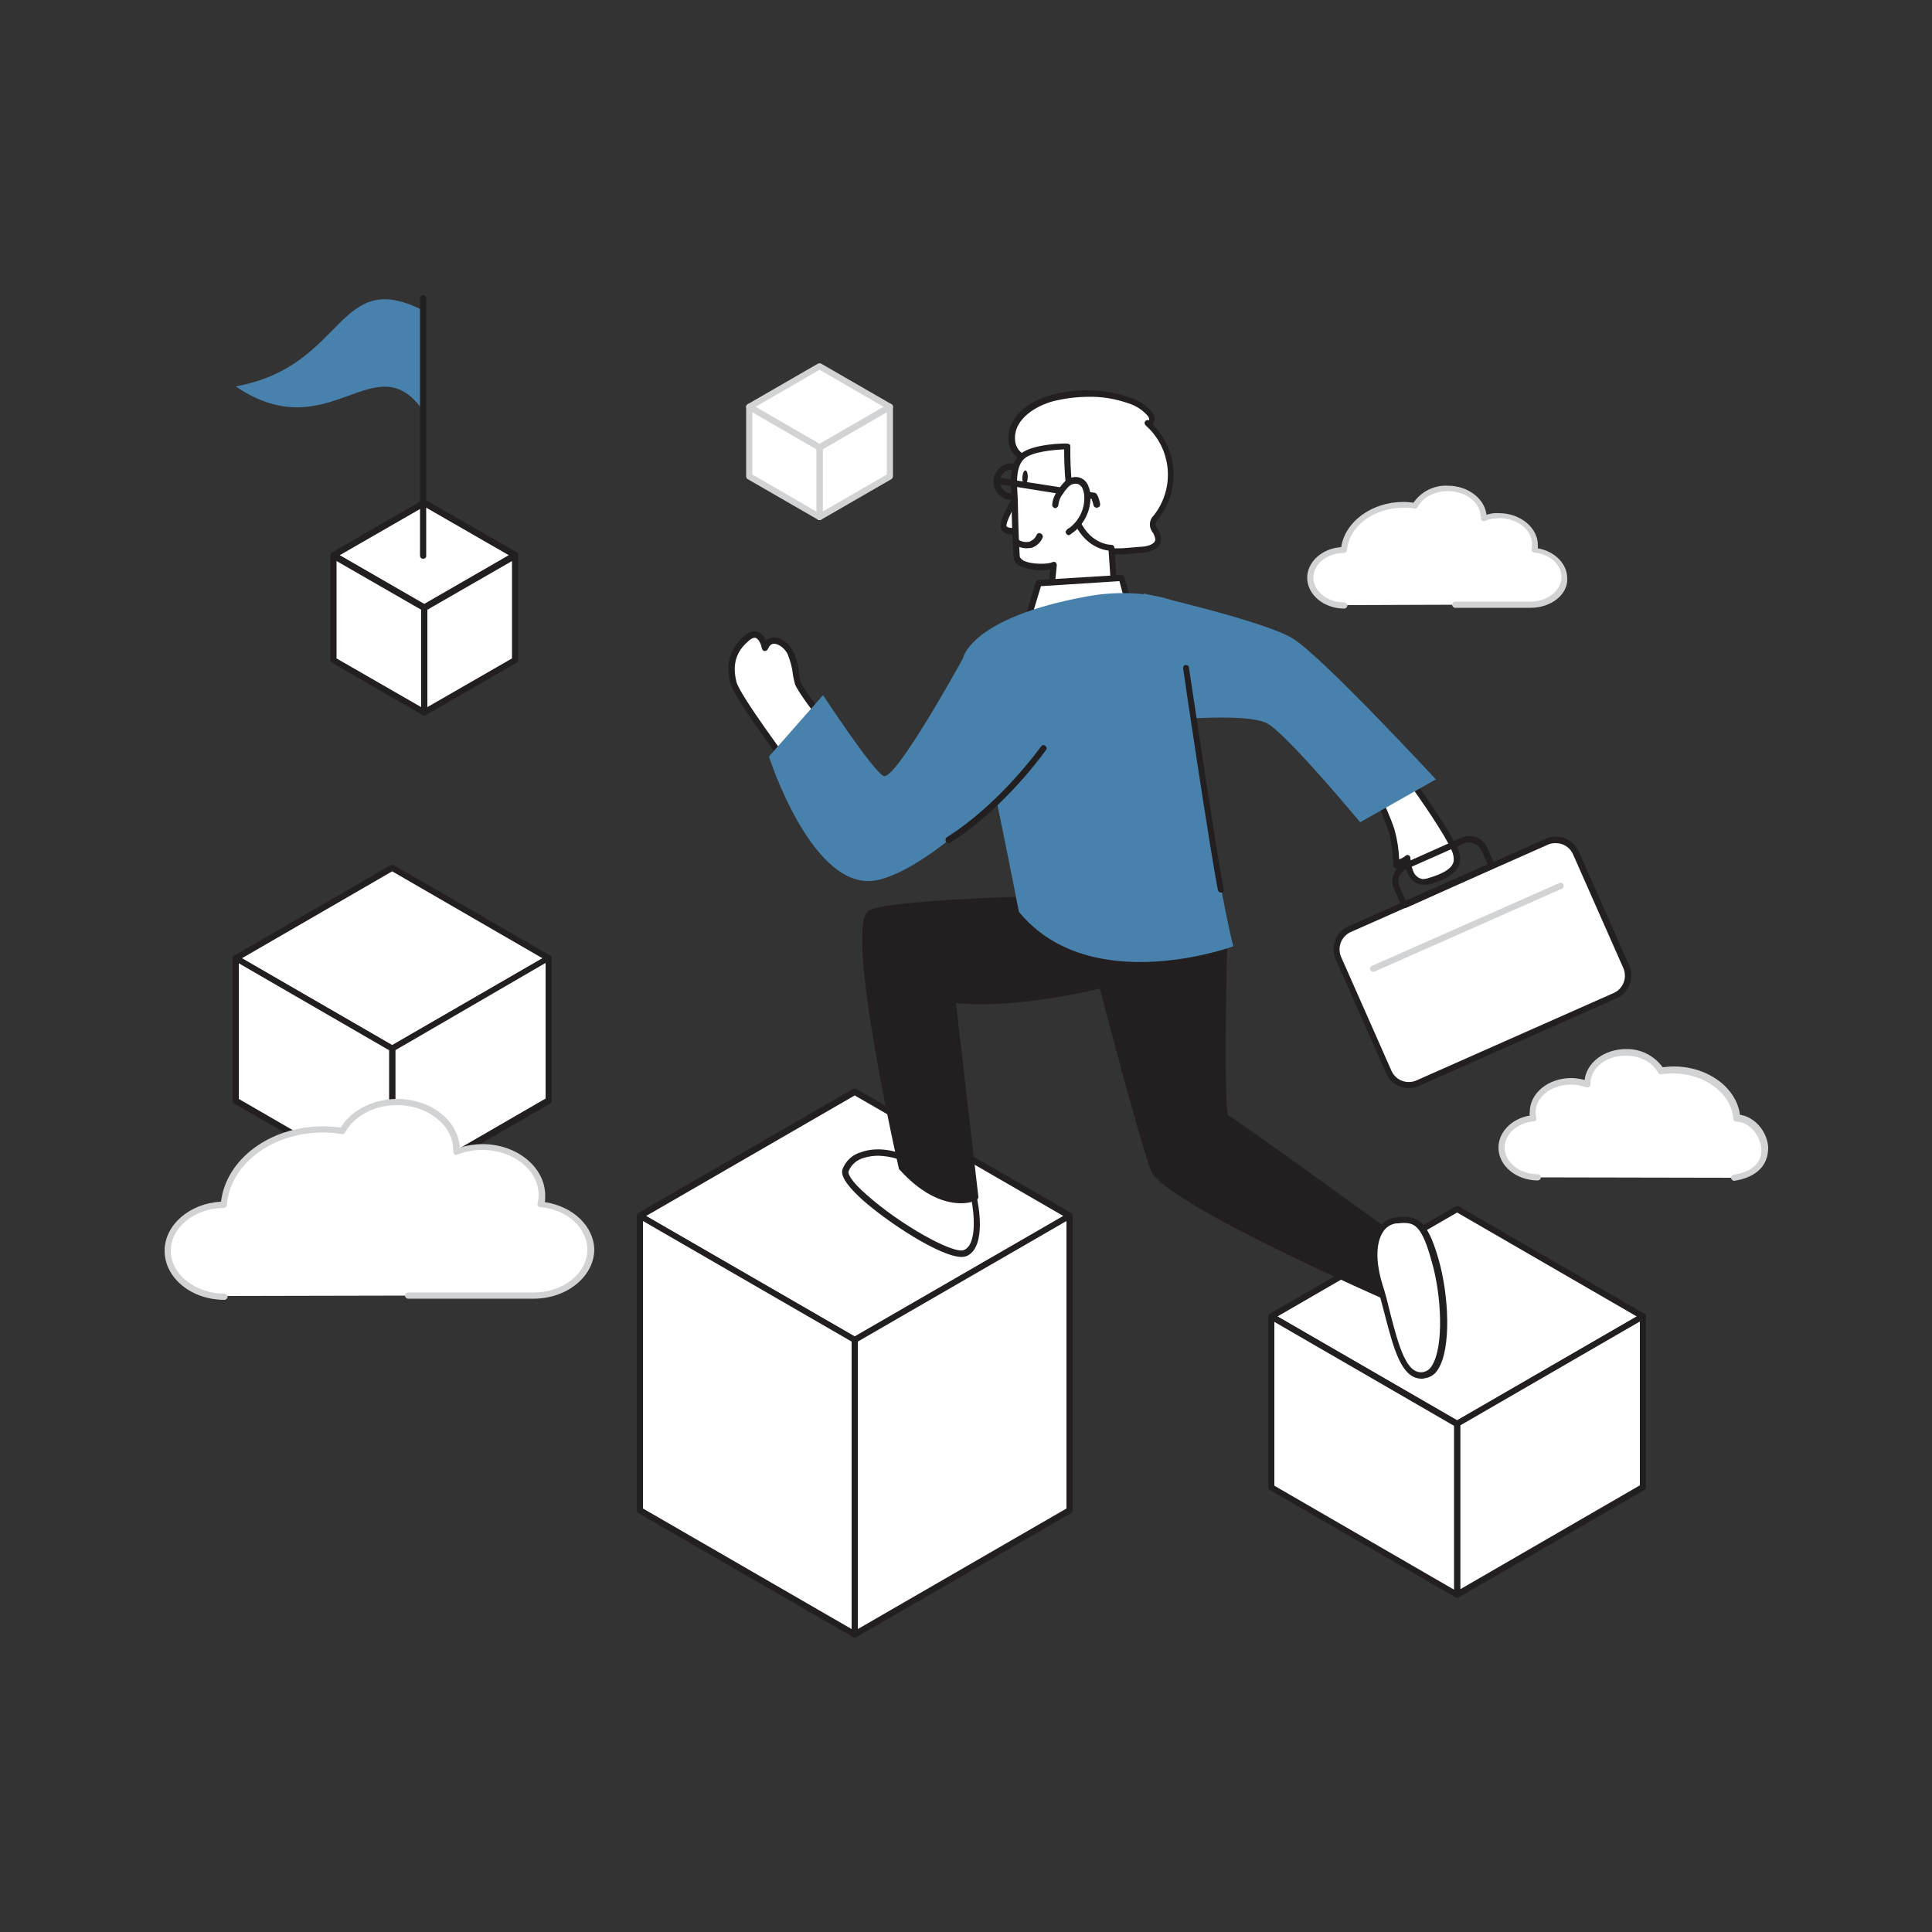 <svg transform="scale(1)" version="1.1" id="Layer_1" xmlns="http://www.w3.org/2000/svg" xmlns:xlink="http://www.w3.org/1999/xlink" x="0px" y="0px" viewBox="0 0 500 500" xml:space="preserve" class="show_show__wrapper__graphic__5Waiy "><rect x="0" y="0" width="500" height="500" fill="#333333" stroke="none"/><title>React</title><style type="text/css">
	.st0{fill:#FFFFFF;}
	.st1{fill:#D1D3D4;}
	.st2{fill:#231F20;}
	.st3{fill:#4781ac;}
</style><g id="Cloud_BG"><path class="st0" d="M376.6,156.5h19.5c4.9,0,8.8-3.2,8.8-7.2c0-3.7-3.4-6.7-7.8-7.1c0.1-0.5,0.2-1,0.2-1.5c0-4.2-4.1-7.5-9.3-7.5
		c-1.4,0-2.7,0.3-4,0.8c0-0.1,0-0.2,0-0.3c0-4.1-4.2-7.5-9.3-7.5c-3.8,0-7.1,1.9-8.5,4.5c-1-0.2-2-0.3-3.1-0.2
		c-8.2,0-14.9,5.2-15.4,11.7c-4.8,0.1-8.7,3.2-8.7,7.2s4,7.2,8.8,7.2"></path><path class="st1" d="M396.1,157.3h-19.5c-0.4,0-0.8-0.4-0.8-0.8s0.4-0.8,0.8-0.8l0,0h19.5c4.4,0,8-2.9,8-6.4c0-3.2-3-5.9-7-6.3
		c-0.2,0-0.4-0.2-0.6-0.3c-0.1-0.2-0.2-0.4-0.1-0.6c0.1-0.4,0.1-0.8,0.1-1.3c0-3.7-3.8-6.7-8.5-6.7c-1.3,0-2.5,0.2-3.7,0.7
		c-0.2,0.1-0.5,0.1-0.8-0.1c-0.2-0.2-0.3-0.4-0.3-0.7l0.7-0.2l0,0h-0.7c0-3.7-3.8-6.7-8.5-6.7c-3.4,0-6.5,1.6-7.8,4.1
		c-0.2,0.3-0.5,0.5-0.8,0.4c-1-0.2-2-0.2-2.9-0.2c-7.7,0-14.1,4.8-14.6,11c0,0.4-0.4,0.7-0.8,0.7c-4.4,0-7.9,2.9-7.9,6.4
		s3.6,6.4,8,6.4c0.4,0,0.8,0.4,0.8,0.8s-0.4,0.8-0.8,0.8c-5.3,0-9.6-3.6-9.6-8c0-4.1,3.9-7.6,8.8-7.9c1-6.6,7.9-11.7,16.1-11.7
		c0.9,0,1.8,0.1,2.6,0.2c2-2.9,5.4-4.6,8.9-4.4c5.2,0,9.5,3.3,10,7.5c1.1-0.3,2.1-0.5,3.2-0.4c5.5,0,10.1,3.7,10.1,8.3
		c0,0.3,0,0.5,0,0.8c4.4,0.8,7.6,4,7.6,7.8C405.8,153.8,401.5,157.3,396.1,157.3z"></path><path class="st0" d="M448.8,304.8c12.8-1.9,7.6-15.3,0.6-15.3c-0.5-7-7.7-12.5-16.4-12.5c-1.1,0-2.2,0.1-3.3,0.3
		c-1.5-2.8-5-4.8-9.1-4.8c-5.5,0-9.9,3.6-9.9,8c0,0.1,0,0.2,0,0.3c-1.4-0.5-2.8-0.8-4.3-0.8c-5.5,0-9.9,3.6-9.9,8
		c0,0.5,0.1,1,0.2,1.5c-4.7,0.5-8.3,3.7-8.3,7.6c0,4.2,4.2,7.6,9.4,7.6"></path><path class="st1" d="M448.8,305.6c-0.4,0-0.8-0.4-0.8-0.8c0-0.4,0.3-0.7,0.7-0.8c4.8-0.7,7.4-3.2,7.1-6.8s-3.3-6.9-6.4-6.9
		c-0.4,0-0.8-0.3-0.8-0.7c-0.5-6.6-7.4-11.8-15.6-11.8c-1.1,0-2.1,0.1-3.1,0.2c-0.3,0.1-0.7-0.1-0.8-0.4c-1.4-2.7-4.7-4.4-8.4-4.4
		c-5,0-9.1,3.2-9.1,7.2c0,0,0,0.2,0,0.2c0,0.3-0.1,0.5-0.3,0.7c-0.2,0.2-0.5,0.2-0.8,0.1c-1.3-0.5-2.6-0.7-4-0.7
		c-5,0-9.1,3.2-9.1,7.2c0,0.5,0.1,0.9,0.2,1.4c0.1,0.2,0,0.5-0.1,0.6c-0.1,0.2-0.3,0.3-0.6,0.3c-4.3,0.4-7.5,3.4-7.5,6.8
		c0,3.8,3.9,6.9,8.6,6.9c0.4,0,0.8,0.4,0.8,0.8c0,0.4-0.4,0.8-0.8,0.8c-5.6,0-10.2-3.8-10.2-8.5c0-4,3.4-7.5,8.1-8.3
		c0-0.3-0.1-0.6,0-0.9c0-4.9,4.8-8.8,10.7-8.8c1.2,0,2.4,0.2,3.5,0.5c0.5-4.5,5.1-8,10.7-8c3.8-0.1,7.3,1.7,9.5,4.7
		c0.9-0.1,1.9-0.2,2.9-0.2c8.8,0,16.2,5.5,17.1,12.5c3.7,0.5,7,4.2,7.3,8.3C457.7,301.6,454.6,304.7,448.8,305.6L448.8,305.6z"></path></g><g id="Box_2"><polygon class="st0" points="221.2,346.8 165.6,314.7 221.2,282.6 276.8,314.7 	"></polygon><path class="st2" d="M221.2,347.5c-0.1,0-0.3,0-0.4-0.1l-55.6-32.1c-0.4-0.2-0.5-0.7-0.3-1.1c0.1-0.1,0.2-0.2,0.3-0.3l55.6-32.1
		c0.2-0.1,0.6-0.1,0.8,0l55.6,32.1c0.2,0.1,0.4,0.4,0.4,0.7c0,0.3-0.2,0.6-0.4,0.7l-55.6,32.1C221.5,347.5,221.3,347.6,221.2,347.5z
		 M167.2,314.7l54,31.2l54-31.2l-54-31.2L167.2,314.7z"></path><polygon class="st0" points="276.8,390.9 221.2,423 221.2,346.8 276.8,314.7 	"></polygon><path class="st2" d="M221.2,423.8c-0.1,0-0.3,0-0.4-0.1c-0.2-0.1-0.4-0.4-0.4-0.7v-76.2c0-0.3,0.2-0.5,0.4-0.7l55.6-32.1
		c0.2-0.1,0.6-0.1,0.8,0c0.2,0.1,0.4,0.4,0.4,0.7v76.2c0,0.3-0.2,0.5-0.4,0.7l-55.6,32.1C221.5,423.8,221.3,423.8,221.2,423.8z
		 M222,347.2v74.4l54-31.2V316L222,347.2z M276.8,390.9L276.8,390.9z"></path><polygon class="st0" points="221.2,423 165.6,390.9 165.6,314.7 221.2,346.8 	"></polygon><path class="st2" d="M221.2,423.8c-0.1,0-0.3,0-0.4-0.1l-55.6-32.1c-0.2-0.1-0.4-0.4-0.4-0.7v-76.2c0-0.3,0.2-0.6,0.4-0.7
		c0.2-0.1,0.6-0.1,0.8,0l55.6,32.1c0.2,0.1,0.4,0.4,0.4,0.7V423c0,0.3-0.2,0.6-0.4,0.7C221.5,423.8,221.3,423.8,221.2,423.8z
		 M166.4,390.4l54,31.2v-74.4l-54-31.2V390.4z"></path></g><g id="Box_1"><polygon class="st0" points="377.1,368.5 329,340.7 377.1,312.9 425.2,340.7 	"></polygon><path class="st2" d="M377.1,369.3c-0.1,0-0.3,0-0.4-0.1l-48.1-27.8c-0.2-0.1-0.4-0.4-0.4-0.7c0-0.3,0.2-0.6,0.4-0.7l48.1-27.8
		c0.2-0.1,0.6-0.1,0.8,0l48.1,27.8c0.2,0.1,0.4,0.4,0.4,0.7c0,0.3-0.2,0.5-0.4,0.7l-48.1,27.8C377.4,369.2,377.2,369.3,377.1,369.3z
		 M330.6,340.7l46.5,26.9l46.5-26.9l-46.5-26.9L330.6,340.7z"></path><polygon class="st0" points="425.2,384.9 377.1,412.7 377.1,368.5 425.2,340.7 	"></polygon><path class="st2" d="M377.1,413.5c-0.1,0-0.3,0-0.4-0.1c-0.2-0.1-0.4-0.4-0.4-0.7v-44.2c0-0.3,0.2-0.5,0.4-0.7l48.1-27.8
		c0.4-0.2,0.9-0.1,1.1,0.3c0.1,0.1,0.1,0.3,0.1,0.4v44.2c0,0.3-0.2,0.6-0.4,0.7l-48.1,27.8C377.4,413.4,377.2,413.5,377.1,413.5z
		 M377.9,368.9v42.4l46.5-26.9v-42.4L377.9,368.9z M425.2,384.9L425.2,384.9z"></path><polygon class="st0" points="377.1,412.7 329,384.9 329,340.7 377.1,368.5 	"></polygon><path class="st2" d="M377.1,413.5c-0.1,0-0.3,0-0.4-0.1l-48.1-27.8c-0.2-0.1-0.4-0.4-0.4-0.7v-44.2c0-0.4,0.4-0.8,0.8-0.8
		c0.1,0,0.3,0,0.4,0.1l48.1,27.8c0.2,0.1,0.4,0.4,0.4,0.7v44.2c0,0.3-0.2,0.6-0.4,0.7C377.4,413.4,377.2,413.5,377.1,413.5z
		 M329.8,384.5l46.5,26.9v-42.4l-46.5-26.9V384.5z"></path></g><g id="Box_3"><polygon class="st0" points="101.5,271.4 61,248 101.5,224.6 142,248 	"></polygon><path class="st2" d="M101.5,272.2c-0.1,0-0.3,0-0.4-0.1l-40.5-23.4c-0.2-0.1-0.4-0.4-0.4-0.7c0-0.3,0.2-0.5,0.4-0.7l40.5-23.4
		c0.2-0.1,0.6-0.1,0.8,0l40.5,23.4c0.4,0.2,0.5,0.7,0.3,1.1c-0.1,0.1-0.2,0.2-0.3,0.3l-40.5,23.4
		C101.8,272.1,101.6,272.2,101.5,272.2z M62.6,248l38.9,22.5l38.9-22.5l-38.9-22.5L62.6,248z"></path><polygon class="st0" points="142,284.9 101.5,308.3 101.5,271.4 142,248 	"></polygon><path class="st2" d="M101.5,309.1c-0.4,0-0.8-0.4-0.8-0.8v-36.9c0-0.3,0.2-0.6,0.4-0.7l40.5-23.4c0.4-0.2,0.9-0.1,1.1,0.3
		c0.1,0.1,0.1,0.3,0.1,0.4v36.9c0,0.3-0.2,0.6-0.4,0.7L101.9,309C101.8,309.1,101.6,309.1,101.5,309.1z M102.3,271.8v35l38.9-22.5
		v-35.1L102.3,271.8z M142,284.8L142,284.8z"></path><polygon class="st0" points="101.5,308.3 61,284.9 61,248 101.5,271.4 	"></polygon><path class="st2" d="M101.5,309.1c-0.1,0-0.3,0-0.4-0.1l-40.5-23.4c-0.2-0.1-0.4-0.4-0.4-0.7V248c0-0.3,0.2-0.6,0.4-0.7
		c0.2-0.1,0.6-0.1,0.8,0l40.5,23.4c0.2,0.1,0.4,0.4,0.4,0.7v36.9C102.3,308.7,101.9,309.1,101.5,309.1L101.5,309.1z M61.8,284.4
		l38.9,22.5v-35.1l-38.9-22.5V284.4z"></path></g><g id="Cloud"><path class="st0" d="M105.6,335.3h32.5c8.1,0,14.7-5.3,14.7-11.9c0-6.1-5.6-11.1-12.9-11.8c0.2-0.8,0.3-1.6,0.3-2.4
		c0-6.9-6.9-12.5-15.4-12.5c-2.3,0-4.5,0.4-6.7,1.2c0-0.1,0-0.3,0-0.4c0-6.9-6.9-12.5-15.4-12.5c-6.3,0-11.8,3.1-14.2,7.5
		c-1.7-0.3-3.4-0.4-5.1-0.4c-13.6,0-24.8,8.6-25.6,19.5c-8,0.1-14.5,5.4-14.5,11.9s6.6,11.9,14.7,11.9"></path><path class="st1" d="M138.1,336.1h-32.5c-0.4,0-0.8-0.4-0.8-0.8c0-0.4,0.4-0.8,0.8-0.8l0,0h32.5c7.7,0,13.9-5,13.9-11.1
		c0-5.6-5.2-10.4-12.2-11c-0.2,0-0.4-0.1-0.6-0.3c-0.1-0.2-0.2-0.4-0.1-0.6c0.2-0.7,0.3-1.5,0.3-2.2c0-6.5-6.6-11.7-14.6-11.7
		c-2.2,0-4.3,0.4-6.4,1.2c-0.4,0.2-0.9,0-1-0.4c0-0.1-0.1-0.2-0.1-0.3v-0.4c0-6.5-6.6-11.7-14.6-11.7c-5.8,0-11.1,2.8-13.4,7.1
		c-0.2,0.3-0.5,0.5-0.8,0.4c-1.7-0.3-3.3-0.4-5-0.4c-13.1,0-24,8.2-24.8,18.8c0,0.4-0.4,0.7-0.8,0.7c-7.6,0.1-13.7,5.1-13.7,11.1
		s6.3,11.1,13.9,11.1c0.4,0,0.8,0.4,0.8,0.8c0,0.4-0.4,0.8-0.8,0.8c-8.6,0-15.5-5.7-15.5-12.7c0-6.7,6.5-12.3,14.6-12.7
		c1.3-11,12.7-19.5,26.3-19.5c1.6,0,3.1,0.1,4.7,0.3c2.7-4.5,8.4-7.4,14.6-7.4c8.7,0,15.8,5.6,16.2,12.6c1.9-0.6,3.9-0.9,5.9-0.9
		c8.9,0,16.2,6,16.2,13.3c0,0.6,0,1.2-0.1,1.7c7.3,1.1,12.8,6.3,12.8,12.5C153.6,330.4,146.7,336.1,138.1,336.1z"></path></g><g id="Box_4"><polygon class="st0" points="109.8,157.3 133.3,143.7 109.8,130.2 86.3,143.7 	"></polygon><path class="st2" d="M109.8,158.1c-0.1,0-0.3,0-0.4-0.1l-23.5-13.6c-0.4-0.2-0.5-0.7-0.3-1.1c0.1-0.1,0.2-0.2,0.3-0.3l23.5-13.6
		c0.2-0.1,0.6-0.1,0.8,0l23.5,13.5c0.4,0.2,0.5,0.7,0.3,1.1c-0.1,0.1-0.2,0.2-0.3,0.3L110.2,158C110.1,158.1,110,158.1,109.8,158.1z
		 M87.9,143.7l21.9,12.6l21.9-12.6l-21.9-12.6L87.9,143.7z"></path><polygon class="st0" points="86.3,170.9 109.8,184.4 109.8,157.3 86.3,143.7 	"></polygon><path class="st2" d="M109.8,185.2c-0.1,0-0.3,0-0.4-0.1l-23.5-13.6c-0.2-0.1-0.4-0.4-0.4-0.7v-27.1c0-0.3,0.2-0.6,0.4-0.7
		c0.2-0.1,0.6-0.1,0.8,0l23.5,13.6c0.2,0.1,0.4,0.4,0.4,0.7v27.1c0,0.3-0.2,0.5-0.4,0.7C110.1,185.2,110,185.2,109.8,185.2z
		 M87.1,170.4L109,183v-25.2l-21.9-12.6V170.4z"></path><polygon class="st0" points="109.8,184.4 133.3,170.9 133.3,143.7 109.8,157.3 	"></polygon><path class="st2" d="M109.8,185.2c-0.1,0-0.3,0-0.4-0.1c-0.2-0.1-0.4-0.4-0.4-0.7v-27.1c0-0.3,0.2-0.6,0.4-0.7l23.5-13.6
		c0.2-0.1,0.6-0.1,0.8,0c0.2,0.1,0.4,0.4,0.4,0.7v27.1c0,0.3-0.2,0.6-0.4,0.7l-23.5,13.6C110.1,185.2,110,185.2,109.8,185.2z
		 M110.6,157.8V183l21.9-12.6v-25.2L110.6,157.8z"></path></g><g id="Flag"><path class="st3" d="M61,100c24.3,16.5,36-11.7,48.6,6.4v-26C87,68.8,89.7,94.8,61,100z"></path><path class="st2" d="M109.5,144.6c-0.5,0-0.8-0.4-0.8-0.8l0,0V77.1c0.1-0.5,0.5-0.8,0.9-0.7c0.4,0,0.7,0.3,0.7,0.7v66.7
		C110.4,144.2,110,144.6,109.5,144.6z"></path></g><g id="Box_5"><polygon class="st0" points="212.1,115.8 193.9,105.3 212.1,94.8 230.3,105.3 	"></polygon><path class="st1" d="M212.1,116.7c-0.1,0-0.3,0-0.4-0.1L193.5,106c-0.2-0.1-0.4-0.4-0.4-0.7c0-0.3,0.2-0.6,0.4-0.7l18.2-10.5
		c0.2-0.1,0.6-0.1,0.8,0l18.2,10.5c0.2,0.1,0.4,0.4,0.4,0.7c0,0.3-0.2,0.5-0.4,0.7l-18.2,10.5C212.4,116.6,212.2,116.6,212.1,116.7z
		 M195.5,105.3l16.6,9.6l16.6-9.6l-16.6-9.6L195.5,105.3z"></path><polygon class="st0" points="230.3,123.3 212.1,133.8 212.1,115.8 230.3,105.3 	"></polygon><path class="st1" d="M212.1,134.6c-0.1,0-0.3,0-0.4-0.1c-0.2-0.1-0.4-0.4-0.4-0.7v-18c0-0.3,0.2-0.6,0.4-0.7l18.2-10.5
		c0.2-0.1,0.6-0.1,0.8,0c0.2,0.1,0.4,0.4,0.4,0.7v18c0,0.3-0.2,0.5-0.4,0.7l-18.2,10.5C212.4,134.6,212.2,134.6,212.1,134.6z
		 M212.9,116.3v16.1l16.6-9.6v-16.1L212.9,116.3z M230.3,123.3L230.3,123.3z"></path><polygon class="st0" points="212.1,133.8 193.9,123.3 193.9,105.3 212.1,115.8 	"></polygon><path class="st1" d="M212.1,134.6c-0.1,0-0.3,0-0.4-0.1L193.5,124c-0.2-0.1-0.4-0.4-0.4-0.7v-18c0-0.4,0.4-0.8,0.8-0.8
		c0.1,0,0.3,0,0.4,0.1l18.2,10.5c0.2,0.1,0.4,0.4,0.4,0.7v18c0,0.3-0.2,0.5-0.4,0.7C212.4,134.6,212.2,134.6,212.1,134.6z
		 M194.7,122.8l16.6,9.6v-16.1l-16.6-9.6V122.8z"></path></g><g id="Character"><path class="st2" d="M261.9,129.4h-0.2c-1.3,0-2.4-0.6-3.3-1.5c-0.9-0.9-1.3-2.1-1.3-3.4c0-1.3,0.6-2.4,1.5-3.3
		c0.9-0.9,2.1-1.3,3.4-1.3c1.3,0,2.4,0.6,3.3,1.5c0.9,0.9,1.3,2.1,1.3,3.4C266.6,127.4,264.5,129.4,261.9,129.4z M261.9,121.5
		c-1.7,0-3.1,1.3-3.1,3l0,0c-0.1,1.7,1.3,3.2,3,3.2c1.7,0.1,3.2-1.3,3.2-3c0.1-1.7-1.3-3.2-3-3.2H261.9z M258,124.5L258,124.5z"></path><path class="st0" d="M289.6,142.7c1.8,0,3.5-0.3,5.6-0.4c1.9-0.1,4.4-0.7,4.5-2.6c0.1-1.6-1.8-3-1.4-4.6c0.2-0.4,0.4-0.8,0.7-1.1
		c5.9-7.4,5-18.2-2.2-24.4c0.5,0.1,1.1-0.2,1.2-0.8c0,0,0-0.1,0-0.1c0-0.6-0.2-1.1-0.6-1.6c-1.4-1.6-3.2-2.8-5.2-3.4
		c-6.4-2.2-13.3-2.4-19.9-0.7c-5,1.3-11.1,5-10.6,11c0.2,2.2,1.8,4.3,3.9,4.5c0.9,6.4,4.1,10.9,8.2,15.7c2.7,3.3,6.2,5.8,10.2,7.4
		C285.8,142.3,287.7,142.7,289.6,142.7z"></path><path class="st2" d="M289.4,143.5c-1.9,0-3.8-0.3-5.6-1c-4.1-1.6-7.7-4.3-10.5-7.7c-3.6-4.2-7.2-8.9-8.3-15.6
		c-2.3-0.7-3.9-2.8-4-5.1c-0.5-6.1,5.3-10.4,11.2-11.9c6.7-1.8,13.8-1.6,20.3,0.7c2.2,0.7,4.1,1.9,5.6,3.7c0.5,0.6,0.8,1.4,0.7,2.1
		c-0.1,0.4-0.2,0.8-0.5,1.1c6.7,6.7,7.2,17.3,1.4,24.6c-0.2,0.3-0.4,0.5-0.6,0.9c-0.2,0.5,0.2,1.1,0.6,1.8c0.5,0.8,0.8,1.7,0.8,2.6
		c-0.1,2-2.1,3.2-5.3,3.4c-0.9,0-1.7,0.1-2.4,0.2c-1.1,0.1-2.1,0.2-3.2,0.2L289.4,143.5L289.4,143.5z M289.6,142.7L289.6,142.7z
		 M281.6,102.7c-3,0-6,0.4-8.9,1.1c-3.9,1-10.5,4.3-10,10.2c0.1,1.7,1.4,3.6,3.2,3.8c0.4,0,0.7,0.3,0.7,0.7c0.8,5.9,3.5,10.1,8,15.3
		c2.6,3.2,6,5.7,9.9,7.2c1.6,0.6,3.3,1,5.1,0.9h0.1c1,0,2-0.1,3.1-0.2c0.8-0.1,1.6-0.1,2.5-0.2c0.6,0,3.6-0.3,3.7-1.9
		c-0.1-0.6-0.3-1.2-0.6-1.7c-1.1-1.3-1.1-3.2,0.1-4.4c5.7-7.1,4.8-17.4-2-23.4c-0.3-0.3-0.4-0.8-0.1-1.1c0.2-0.3,0.6-0.4,0.9-0.2
		c0,0,0.1-0.1,0.1-0.2c0-0.4-0.1-0.7-0.4-1c-1.3-1.5-3-2.6-4.9-3.2C288.7,103.2,285.1,102.6,281.6,102.7L281.6,102.7z"></path><path class="st0" d="M263.7,127.8c0,0-4.8,7.4-3.8,8.9s4.4,0.5,4.4,0.5"></path><path class="st2" d="M262,138.3c-1.1,0.1-2.1-0.3-2.8-1.2c-1.1-1.7,1.9-6.9,3.8-9.8c0.2-0.4,0.7-0.5,1.1-0.2
		c0.4,0.2,0.5,0.7,0.2,1.1l0,0c-2.3,3.5-4.1,7.3-3.8,8c0.5,0.7,2.6,0.4,3.5,0.1c0.4-0.1,0.9,0.2,1,0.6c0.1,0.4-0.1,0.8-0.5,0.9
		C263.7,138.1,262.8,138.3,262,138.3z"></path><path class="st0" d="M264.7,118c-3.1,2.5-2.2,7.9-2.1,11.4c0.1,4.9,0.2,9.8,0.5,14.6c0.2,3.1,8.2,3.1,9.6,2.2l-1.2,12.2l16.8-6.4
		l-0.7-10.1c0,0-5.5,0.1-8.6-6.2s-2.8-20-2.8-20S267.7,115.6,264.7,118z"></path><path class="st2" d="M271.5,159.3c-0.2,0-0.3-0.1-0.5-0.2c-0.2-0.2-0.3-0.4-0.3-0.7l1.1-11c-2.5,0.4-5.2,0.2-7.6-0.8
		c-1.1-0.4-1.8-1.4-1.9-2.5c-0.3-4.9-0.5-9.8-0.5-14.7c0-0.6,0-1.2-0.1-1.9c-0.2-3.4-0.4-7.7,2.5-10.1l0,0c3.2-2.6,11.7-2.7,12-2.6
		c0.2,0,0.4,0.1,0.6,0.2c0.2,0.2,0.2,0.4,0.2,0.6c0,0.1-0.3,13.6,2.7,19.6c2.9,5.8,7.8,5.8,7.9,5.8l0,0c0.4,0,0.8,0.3,0.8,0.7
		l0.7,10.1c0,0.3-0.2,0.7-0.5,0.8l-16.8,6.5C271.7,159.3,271.6,159.3,271.5,159.3z M272.7,145.4c0.1,0,0.3,0,0.4,0.1
		c0.3,0.2,0.4,0.5,0.4,0.8l-1.1,10.9l15.1-5.9l-0.6-8.8c-1.7-0.2-5.9-1.3-8.6-6.6c-2.8-5.6-2.9-16.4-2.9-19.6
		c-2.7,0.1-8.1,0.6-10.2,2.3l0,0c-2.2,1.9-2.1,5.7-1.9,8.8c0,0.7,0.1,1.3,0.1,1.9c0.1,4.9,0.2,9.8,0.5,14.6c0,0.4,0.4,0.8,1,1.2
		c2.3,1.1,6.6,0.9,7.4,0.4C272.4,145.5,272.6,145.4,272.7,145.4z"></path><path class="st0" d="M263.2,140.4c0,0,3.8,2.3,5.8-1.6"></path><path class="st2" d="M265.7,141.9c-1,0-2-0.3-2.9-0.8c-0.4-0.2-0.5-0.7-0.3-1.1c0,0,0,0,0,0c0.2-0.4,0.7-0.5,1.1-0.3
		c0.8,0.5,1.8,0.7,2.8,0.5c0.8-0.3,1.5-0.9,1.9-1.8c0.2-0.4,0.7-0.6,1.1-0.3c0.4,0.2,0.6,0.7,0.4,1.1c-0.5,1.2-1.6,2.2-2.9,2.6
		C266.5,141.8,266.1,141.9,265.7,141.9z"></path><path class="st2" d="M283.8,131.4c-0.4,0-0.7-0.3-0.8-0.6c-0.1-0.6-0.3-1.1-0.5-1.7c-2.7-0.4-22.2-3.5-24.5-3.9
		c-0.4-0.1-0.7-0.5-0.6-0.9c0.1-0.4,0.5-0.7,0.9-0.7c8.4,1.3,24.3,3.8,24.8,3.9c0.4,0,1,0.1,1.6,2.8c0.1,0.4-0.1,0.9-0.5,1
		c0,0,0,0-0.1,0C283.9,131.5,283.8,131.5,283.8,131.4z M282.8,129.2L282.8,129.2z M282.8,129.2L282.8,129.2z"></path><path class="st0" d="M273.1,130.9c0.1-1.2,0.6-2.4,1.4-3.4c0.5-0.8,1.1-1.6,1.8-2.2c0.7-0.6,1.7-0.9,2.6-0.8
		c0.8,0.2,1.5,0.8,1.9,1.5c0.4,0.7,0.6,1.6,0.6,2.4c0.2,3.7-1.6,7.3-4.8,9.3l0.3-0.3"></path><path class="st2" d="M276.6,138.5c-0.4,0-0.8-0.4-0.8-0.8c0-0.2,0.1-0.4,0.2-0.5l0.3-0.3c0.1-0.1,0.3-0.2,0.5-0.3
		c2.5-1.9,4-5,3.8-8.2c0-0.7-0.2-1.4-0.5-2.1c-0.3-0.6-0.8-1-1.4-1.1c-0.7-0.1-1.4,0.1-2,0.6c-0.6,0.6-1.2,1.3-1.6,2
		c-0.7,0.8-1.1,1.9-1.2,2.9c0,0.4-0.4,0.8-0.8,0.8l0,0c-0.4,0-0.8-0.4-0.8-0.8c0.1-1.4,0.6-2.7,1.5-3.8c0.5-0.9,1.2-1.7,1.9-2.4
		c0.9-0.8,2.1-1.2,3.3-1c1.1,0.2,2,0.9,2.5,1.9c0.4,0.9,0.7,1.8,0.7,2.8c0.2,4.1-1.8,7.9-5.2,10.1
		C276.9,138.5,276.7,138.5,276.6,138.5z"></path><ellipse class="st2" transform="matrix(4.993762e-02 -0.999 0.999 4.993762e-02 128.565 382.41)" cx="265.3" cy="123.6" rx="1.8" ry="0.7"></ellipse><path class="st0" d="M291.8,155l-1.5-5.4l-21.5,1.3l-2.3,8C275.1,160.3,283.9,158.9,291.8,155z"></path><path class="st2" d="M272.5,160.2c-2.1,0-4.2-0.2-6.2-0.5c-0.2,0-0.4-0.2-0.5-0.4c-0.1-0.2-0.1-0.4-0.1-0.6l2.3-8
		c0.1-0.3,0.4-0.6,0.7-0.6l21.5-1.3c0.4,0,0.7,0.2,0.8,0.6l1.5,5.4c0.1,0.4-0.1,0.8-0.4,0.9C286,158.7,279.3,160.2,272.5,160.2z
		 M267.4,158.3c8,1,16.1-0.3,23.4-3.8l-1.1-4.1l-20.3,1.3L267.4,158.3z"></path><path class="st0" d="M213.5,186.9c0,0-6.6-8.5-7.2-10.3s-0.6-5.4-2-7.9s-4.9-4.6-6.5-1.1c0,0-1-5.7-4.8-2.4s-4.5,7.1-3.4,11.4
		s17.8,26.1,17.8,26.1"></path><path class="st2" d="M207.5,203.5c-0.2,0-0.5-0.1-0.6-0.3c-0.7-0.9-16.8-22-17.9-26.4c-1.3-5-0.1-9,3.6-12.2
		c1.2-1.1,2.4-1.4,3.5-1.1c1,0.4,1.8,1.3,2.1,2.3c0.5-0.5,1.3-0.8,2-0.8c2-0.1,4,1.6,5,3.4c0.9,1.8,1.4,3.8,1.6,5.9
		c0.1,0.7,0.2,1.5,0.4,2.2c0.4,1.2,4.5,6.8,7,10c0.3,0.3,0.2,0.9-0.1,1.1c-0.4,0.3-0.9,0.2-1.1-0.1c-1.1-1.4-6.8-8.7-7.3-10.6
		c-0.2-0.8-0.4-1.6-0.5-2.4c-0.2-1.8-0.7-3.6-1.4-5.3c-0.8-1.5-2.3-2.6-3.5-2.6c-0.7,0-1.2,0.5-1.6,1.4c-0.1,0.3-0.5,0.5-0.8,0.5
		c-0.3,0-0.6-0.3-0.7-0.6c-0.1-0.6-0.6-2.4-1.6-2.8c-0.6-0.2-1.4,0.3-1.9,0.8c-3.3,2.8-4.2,6.2-3.1,10.6c0.9,3.4,13,19.8,17.6,25.9
		c0.3,0.4,0.2,0.9-0.1,1.1C207.9,203.5,207.7,203.5,207.5,203.5z"></path><path class="st0" d="M357.1,207.6c0,0,1.9,4.2,3,7.3s1.2,9,1.2,9c0.8-0.9,2-1.1,2.9-1.9c0.1,1.3,0.4,2.6,0.9,3.8
		c0.5,1.2,1.6,2.1,2.9,2.4c0.7,0,1.4-0.1,2-0.3c2.4-0.7,6.4-2.1,6.9-4.9c0.1-1.1-0.1-2.2-0.6-3.2c-1.7-4.3-9.7-15.5-11-17.3"></path><path class="st2" d="M368.4,229H368c-1.6-0.3-2.9-1.3-3.6-2.8c-0.4-0.9-0.7-1.8-0.8-2.8l-0.3,0.2c-0.5,0.2-0.9,0.5-1.3,0.9
		c-0.2,0.2-0.6,0.3-0.9,0.2c-0.3-0.1-0.5-0.4-0.5-0.7c0-0.1-0.2-5.8-1.2-8.8s-2.9-7.2-2.9-7.2c-0.2-0.4-0.1-0.9,0.3-1.1
		c0.4-0.2,0.9-0.1,1.1,0.3c0,0,0,0.1,0,0.1c0.1,0.2,2,4.3,3,7.4c0.7,2.5,1.1,5.1,1.2,7.7l0.5-0.2c0.4-0.2,0.8-0.4,1.1-0.7
		c0.2-0.2,0.5-0.3,0.8-0.2c0.3,0.1,0.5,0.4,0.5,0.7c0.1,1.2,0.3,2.4,0.8,3.6c0.4,1,1.3,1.7,2.3,1.9c0.6,0,1.2-0.1,1.7-0.3
		c2.7-0.8,6-2.1,6.4-4.3c0.1-1-0.1-1.9-0.5-2.8c-1.6-3.9-8.5-13.9-10.9-17.1c-0.3-0.4-0.2-0.9,0.2-1.1c0,0,0,0,0,0
		c0.4-0.3,0.8-0.2,1.1,0.2c0,0,0,0,0,0c0.1,0.1,9.1,12.7,11.1,17.4c0.6,1.1,0.8,2.4,0.6,3.7c-0.7,3.5-5.5,4.9-7.5,5.6
		C369.7,228.9,369,229,368.4,229z"></path><path class="st0" d="M252.1,310c0,0,2.7,12.1-2.3,14.3s-32.5-16.6-31-21.3s10.2-7,18.6-1.4C242.1,304.7,247,307.5,252.1,310z"></path><path class="st2" d="M248.9,325.3c-5.6,0-19.3-9.1-25.6-14.7c-6-5.4-5.4-7.2-5.3-7.9c0.8-2.2,2.6-3.9,4.8-4.5
		c4.4-1.6,10.1-0.6,15,2.7c4.6,3.1,9.5,5.9,14.5,8.4c0.2,0.1,0.4,0.3,0.5,0.6c0.3,1.3,2.7,12.9-2.7,15.2
		C249.7,325.2,249.3,325.3,248.9,325.3z M227.3,299.1c-1.3,0-2.6,0.2-3.9,0.6c-1.7,0.5-3.2,1.8-3.8,3.5c-0.2,0.5,0.6,2.5,4.8,6.1
		c8.5,7.6,22.4,15.4,25.1,14.2c3.4-1.5,2.6-9.5,1.9-13c-5-2.5-9.8-5.2-14.4-8.3C234.2,300.3,230.8,299.2,227.3,299.1z"></path><path class="st2" d="M300.4,250.7c0,0-30.4,10.6-53.9,8.1l5.9,51.1c0,0-8.5,3.8-19-7.8c0,0-13.9-62.3-8.2-65.8s60.8-4,60.8-4
		L300.4,250.7z"></path><path class="st2" d="M248.7,311.4c-3.6,0-9.4-1.5-15.9-8.7c-0.1-0.1-0.2-0.2-0.2-0.4c-2.4-10.5-13.7-63.1-7.8-66.6
		s58.9-4.1,61.2-4.1c0.2,0,0.5,0.1,0.6,0.3l14.4,18.3c0.2,0.2,0.2,0.5,0.1,0.7c-0.1,0.2-0.3,0.4-0.5,0.5c-0.3,0.1-30,10.3-53.2,8.2
		l5.8,50.1c0,0.3-0.1,0.7-0.5,0.8C251.5,311.2,250.1,311.4,248.7,311.4z M234.1,301.8c8.5,9.4,15.4,8.2,17.4,7.6l-5.8-50.5
		c-0.1-0.4,0.2-0.8,0.7-0.9c0.1,0,0.1,0,0.2,0c20.6,2.2,46.9-5.9,52.4-7.7l-13.4-17.1c-15.5,0.1-55.5,1.1-60,3.9
		C222,239.2,228.4,276.1,234.1,301.8L234.1,301.8z"></path><path class="st2" d="M316.8,240.5c0,0-1.2,48,0.4,48.7s48.2,34.4,48.2,34.4l1.7,15.7c0,0-65.1-27.9-68.5-36.6s-16.5-59.6-16.5-59.6
		L316.8,240.5z"></path><path class="st2" d="M367.1,340.1c-0.1,0-0.2,0-0.3-0.1c-2.7-1.1-65.4-28.2-68.9-37c-3.4-8.6-16-57.6-16.5-59.7
		c-0.1-0.4,0.2-0.9,0.6-1c0,0,0.1,0,0.1,0l34.7-2.6c0.4,0,0.8,0.3,0.9,0.8c0,0,0,0,0,0.1c-0.5,17.3-0.8,45.3,0.1,48
		c3.9,2.3,43.5,31,48.1,34.4c0.2,0.1,0.3,0.3,0.3,0.5l1.7,15.7c0,0.3-0.1,0.6-0.3,0.7C367.4,340,367.3,340.1,367.1,340.1z
		 M283.1,243.8c1.8,6.9,13.1,50.7,16.2,58.6c2.7,6.7,48,27.5,66.8,35.6l-1.5-13.9c-18.5-13.4-46.2-33.4-47.7-34.1
		c-0.6-0.2-2.1-0.9-0.9-48.6L283.1,243.8z M317.8,288.7L317.8,288.7z M317.5,288.4L317.5,288.4L317.5,288.4z"></path><path class="st3" d="M249.2,170.4c0,0,1.8-10.6,32.4-16.1c8.3-1.5,16.5-0.8,22.2,1.2c1.1,4.7,11,73.3,15.4,89.4
		c0,0-37,13.6-55.5-8.9C263.7,236,251.9,175.4,249.2,170.4z"></path><path class="st0" d="M418,257.7l-51,22.6c-2.9,1.3-6.2,0-7.5-2.9l-13-29.4c-1.3-2.9,0-6.2,2.9-7.5l51-22.6c2.9-1.3,6.2,0,7.5,2.9
		l13,29.4C422.1,253.1,420.8,256.4,418,257.7z"></path><path class="st2" d="M364.6,281.6c-2.6,0-4.9-1.5-5.9-3.9l-13-29.4c-1.5-3.3,0-7.1,3.3-8.6l51-22.6c3.3-1.5,7.1,0,8.6,3.3l13,29.4
		c1.5,3.3,0,7.1-3.3,8.6c0,0,0,0,0,0l-51,22.6C366.5,281.4,365.6,281.6,364.6,281.6z M402.6,218.2c-0.7,0-1.4,0.1-2,0.4l-51,22.6
		c-2.5,1.1-3.6,4-2.5,6.5l13,29.4c1.1,2.5,4,3.6,6.5,2.5l0,0l51-22.6c2.5-1.1,3.6-4,2.5-6.5l-13-29.4
		C406.3,219.3,404.6,218.2,402.6,218.2L402.6,218.2z"></path><path class="st1" d="M355.3,251.5c-0.4-0.1-0.8-0.5-0.7-0.9c0-0.3,0.2-0.5,0.4-0.6l48.6-21.5c0.4-0.2,0.9,0,1,0.4c0,0,0,0,0,0
		c0.2,0.4,0,0.9-0.4,1.1c0,0,0,0,0,0l-48.6,21.5C355.5,251.5,355.4,251.5,355.3,251.5z"></path><path class="st2" d="M363.5,235c-0.1,0-0.2,0-0.3-0.1c-0.2-0.1-0.4-0.2-0.5-0.4l-1.9-4.4c-0.6-1.2-0.6-2.6-0.1-3.9
		c0.5-1.3,1.5-2.3,2.7-2.8l14.8-6.6c2.6-1.1,5.6,0,6.7,2.6c0,0,0,0,0,0l1.9,4.3c0.2,0.4,0,0.9-0.4,1.1c0,0,0,0,0,0L363.8,235
		C363.7,235,363.6,235,363.5,235z M380.3,218c-0.5,0-1,0.1-1.4,0.3l-14.9,6.6c-1.8,0.8-2.6,2.8-1.8,4.6c0,0,0,0,0,0l1.6,3.6
		l21.2-9.4l-1.6-3.6C382.9,218.9,381.6,218.1,380.3,218L380.3,218z"></path><path class="st3" d="M296,153.6c0,0,30.9,7,38.5,11.6s37.1,36.5,37.1,36.5L352,212.8c0,0-18.5-22.3-23.9-25.5s-29.7-0.6-29.7-0.6
		L296,153.6z"></path><path class="st3" d="M249.2,170.4c0,0-17.6,32.1-20.6,30.4S213,179.9,213,179.9l-14,15.9c0,0,11.5,36,28.4,31.9s42.7-34,42.7-34
		L249.2,170.4z"></path><path class="st2" d="M245.5,218.2c-0.3,0-0.5-0.1-0.7-0.4c-0.2-0.4-0.1-0.9,0.2-1.1c14-8.8,24.3-23.4,24.4-23.5
		c0.3-0.4,0.8-0.5,1.1-0.2c0.4,0.3,0.5,0.8,0.2,1.1c-0.1,0.1-10.5,15-24.8,24C245.8,218.2,245.7,218.2,245.5,218.2z"></path><path class="st2" d="M316,231c-0.4,0-0.7-0.3-0.8-0.6c-1.9-9.5-9-56.9-9-57.4c-0.1-0.4,0.2-0.9,0.6-0.9s0.9,0.2,0.9,0.6
		c0,0,0,0.1,0,0.1c0.1,0.5,7.1,47.9,9,57.3c0.1,0.4-0.2,0.9-0.6,0.9c0,0,0,0,0,0C316.2,231,316.1,231,316,231z"></path><path class="st0" d="M357.1,332.7c-3.5-11.4,0.3-16.7,4.4-16.9s6.7-0.9,9.9,10.3s3.6,28.9-2.9,29.8S360.6,344.1,357.1,332.7z"></path><path class="st2" d="M367.9,356.8c-5.2,0-7.2-7.7-9.5-16.5c-0.6-2.4-1.3-4.9-2-7.3c-2-6.5-1.9-12,0.4-15.2c1.1-1.6,2.8-2.6,4.7-2.8
		h0.5c4.5-0.3,7.2,0.1,10.3,10.9c2.7,9.4,3.3,23.1-0.1,28.4c-0.7,1.3-2,2.2-3.5,2.4C368.4,356.8,368.2,356.8,367.9,356.8z
		 M363.4,316.5c-0.4,0-0.9,0-1.4,0.1h-0.5c-1.4,0.1-2.7,0.9-3.5,2.1c-1.1,1.6-2.7,5.6-0.2,13.8l0,0c0.8,2.4,1.4,4.9,2,7.4
		c2.2,8.5,4.2,15.9,8.5,15.2c1-0.2,1.8-0.8,2.3-1.7c3.1-4.9,2.5-18.2-0.1-27C368.1,317.6,366.2,316.5,363.4,316.5L363.4,316.5z"></path></g></svg>